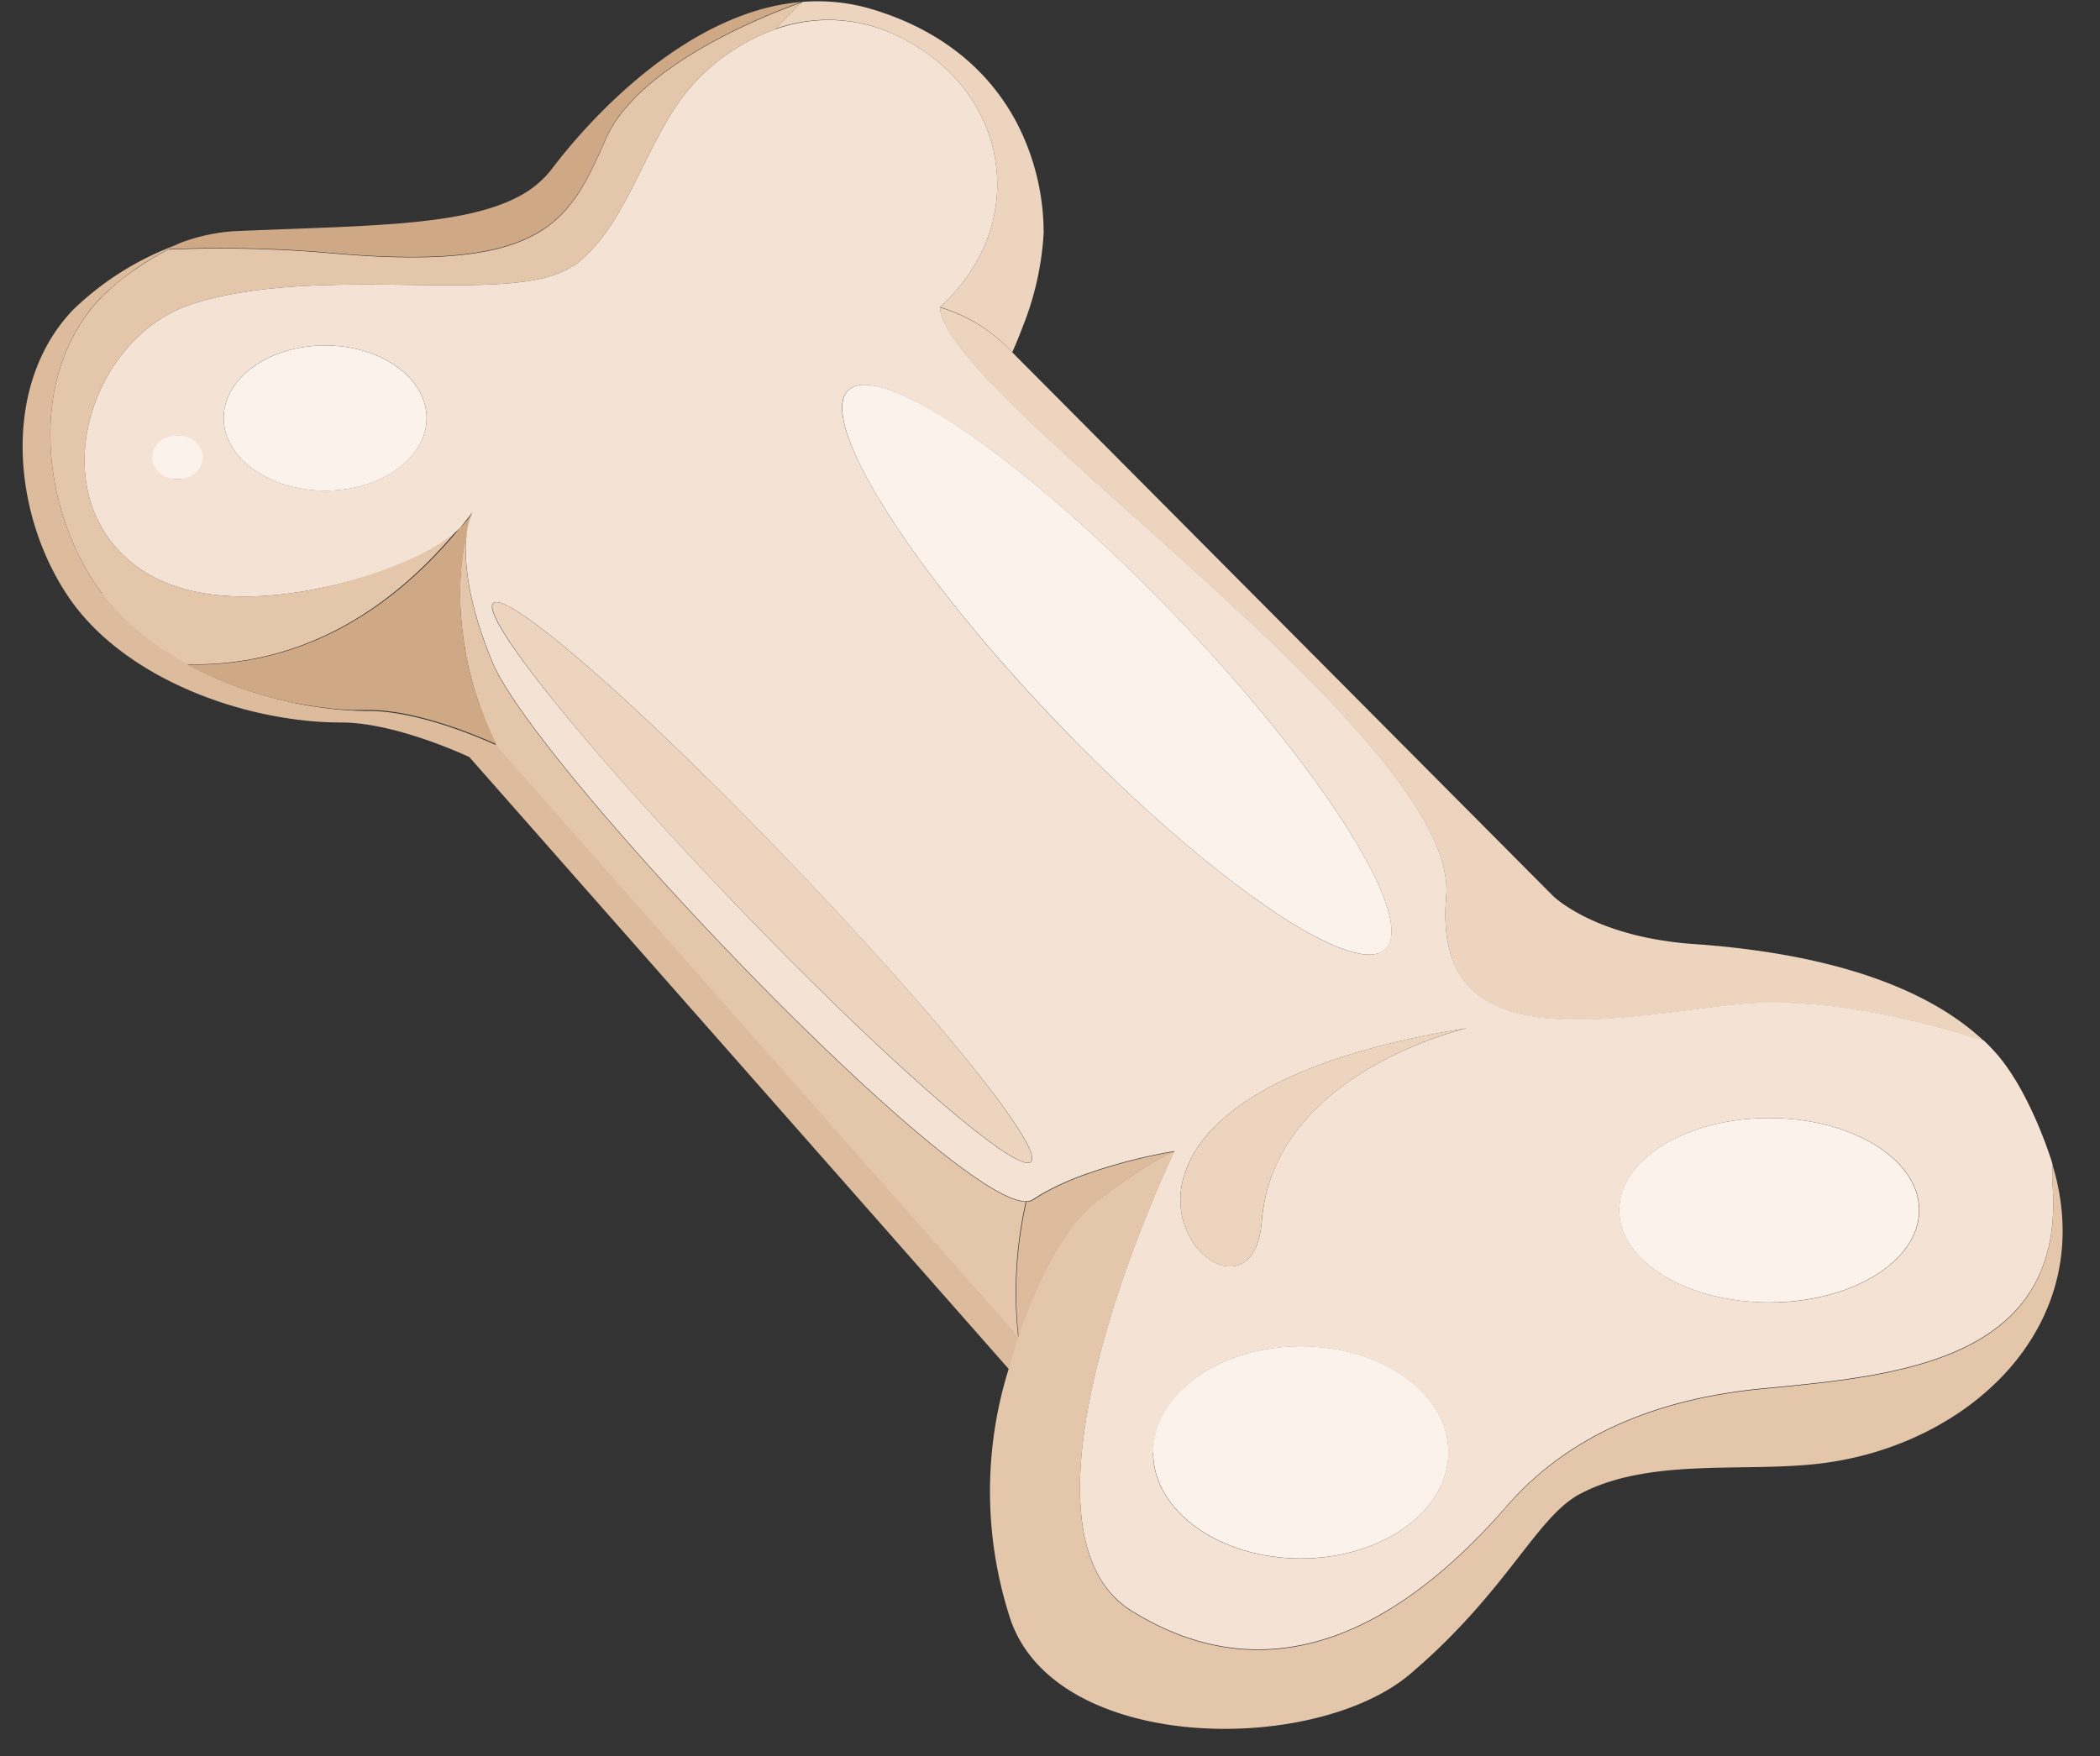 <svg xmlns="http://www.w3.org/2000/svg" viewBox="-2.08 -0.125 193.11 161.545"><rect x="-2.08" y="-0.125" width="193.11" height="161.545" fill="#333333" stroke="none"/><title>Depositphotos_75959747_04</title><g data-name="Layer 2"><g data-name="—ÎÓÈ_2"><path d="M93.89 21.33v-.19a22 22 0 0 0-2.52-10.06C89.19 7 85.25 2.93 78.3.78l-.2-.06a17.46 17.46 0 0 0-6.4-.67c-.82.78-1.63 1.6-2.45 2.47l.32-.11a14.53 14.53 0 0 1 10.93.79c8.29 4 11.17 12.69 7.66 19.92a16.49 16.49 0 0 1-3.81 5A14.65 14.65 0 0 1 91 32.28s.46-1 1-2.44a27.33 27.33 0 0 0 1.89-8.51z" fill="#ecd4bf"/><path d="M4.37 55c5.14 7.36 16.13 11.33 24.94 11.33 5.09 0 11.77 3.18 11.77 3.18l38.83 44.06 10.8 12.26s.3-1.19.88-2.95l-9.27-10.52-38.7-43.91c-.19-.09-6.75-3.18-11.77-3.18-8.8 0-19.79-4-24.93-11.34-5.27-7.56-6.46-19.57.25-26.66a25.52 25.52 0 0 1 7.34-5 27.14 27.14 0 0 0-9.88 6.11C-2.08 35.42-.9 47.43 4.37 55z" fill="#ddbc9d"/><path d="M40.25 55v.51a29.49 29.49 0 0 0 .28 3.05c0 .22.07.43.1.64s.05.31.08.46 0 .22.06.32v.15c.09.46.19.91.29 1.34.25 1 .52 2 .8 2.8l.14.42.16.44c.23.64.46 1.2.65 1.68l.19.44c.11.26.22.48.3.66a.18.18 0 0 1 0 .06l.11.21.06.12.08.15 48 54.43a37.85 37.85 0 0 1 .7-12.47c-7 0-45-40-49-49.49-2.56-6.11-2.68-10-2.4-12.12a24.07 24.07 0 0 0-.6 6.2z" fill="#e4c6ab"/><path d="M91.59 122.88c1.23-3.68 3.73-9.84 7.39-12.64 5.07-3.88 6.79-4.4 7-4.45a49.17 49.17 0 0 0-8.23 2.13 26.45 26.45 0 0 0-3.24 1.4 16.49 16.49 0 0 0-1.56.92 1.14 1.14 0 0 1-.64.17 37.85 37.85 0 0 0-.72 12.47z" fill="#ddbc9d"/><path d="M6.92 53.93l.37.5v.06l.39.49c.13.17.28.34.43.51.29.34.6.67.91 1l.48.47.5.46.51.44.49.41.51.39.62.46.5.35c.44.29.89.58 1.35.86l.49.29.62.35c7.52.19 16.68-2.42 25.05-12.57l-.21.2-.19.17-.24.2-.24.19c-.26.19-.52.38-.8.56l-.25.16-.75.45-.37.2c-.45.24-.91.47-1.38.69A40.41 40.41 0 0 1 27.24 54C21 55.27 13 55.44 8.47 50.1c-6.11-7.21-1.42-19.56 7.15-22.27l.31-.1c12-3.63 29.18.35 34.62-3.36h.07c5.09-3.6 6.73-12 11-16.69a18.72 18.72 0 0 1 7.6-5.11c.81-.87 1.63-1.7 2.45-2.47 0 0-14.62 4.86-18 12.5s-5.52 12.3-25 10.6a117.35 117.35 0 0 0-15.3-.37l-.91.5-.45.26-.41.25-.41.26-.31.2-.44.3c-.5.34-1 .7-1.43 1.05l-.32.26-.23.2-.28.24-.29.26-.23.22-.2.17-.29.3c-6.71 7.06-5.52 19.06-.25 26.63z" fill="#e4c6ab"/><path d="M15.17 61c.52.28 1 .55 1.58.81l.41.19.84.37c.56.24 1.13.46 1.7.67l.85.3.87.28.78.23.18.05.76.21 1 .24.67.15.24.05h.11l.61.12 1.09.18.73.1.95.11.75.07h.13l.76.05h1.67c5 0 11.58 3.09 11.77 3.18l-.08-.15-.06-.12-.1-.09v-.06c-.08-.18-.19-.4-.3-.66l-.19-.44c-.2-.47-.43-1-.65-1.68l-.24-.47-.14-.42c-.28-.84-.55-1.78-.8-2.8-.1-.43-.2-.88-.29-1.34v-.15c0-.1 0-.21-.06-.32s-.05-.3-.08-.46-.07-.43-.1-.64a29.49 29.49 0 0 1-.28-3.05V55a24.07 24.07 0 0 1 .65-6.2 6.6 6.6 0 0 1 .46-1.8 6 6 0 0 1-.35.54l-.14.18-.15.18c-.15.18-.31.35-.49.52C31.85 58.57 22.69 61.18 15.17 61z" fill="#cfa985"/><path d="M13.37 22.79a117 117 0 0 1 15.3.37c19.51 1.7 21.63-3 25-10.61s18-12.5 18-12.5a20.35 20.35 0 0 0-5.17 1.13c-8.28 2.92-15 10.48-17.83 14.23a9.16 9.16 0 0 1-3 2.51c-5.24 2.82-14.38 2.7-26.24 3.22a17.39 17.39 0 0 0-4.94 1.08c-.37.18-.75.37-1.12.57z" fill="#cfa985"/><path d="M90.71 148.42c3.82 12.73 28 13 36.91 5.41s11.56-14.41 15.59-16.54c6.46-3.42 15.26-1.92 22.32-2.83 13.76-1.76 25.5-12.92 21.14-27.42a14.09 14.09 0 0 0 0 1.83c1.18 16.28-14.26 17.57-26.66 18.76-9 .86-17.51 3.88-23.53 10.81-9.06 10.44-21.06 17.93-34.45 9.67-12.73-7.85 3.9-42.31 3.9-42.31-.2.05-1.91.57-7 4.45-3.67 2.8-6.16 9-7.39 12.64-.58 1.75-.88 2.95-.88 2.95a37.73 37.73 0 0 0 .05 22.58z" fill="#e4c6ab"/><path d="M84.35 28.15c.53 8.38 47.83 39.56 46.56 54.19s13.58 11.45 26.09 10c8.11-1 17.64 1.46 23.35 3.28-6.67-6.27-17.89-8.3-26.64-8.91-9.23-.64-13-4.45-13-4.45L91 32.28a14.65 14.65 0 0 0-6.65-4.13z" fill="#ecd4bf"/><path d="M15.62 27.83l.31-.1c12-3.63 29.18.35 34.62-3.36h.07c5.09-3.6 6.73-12 11-16.69a18.72 18.72 0 0 1 7.6-5.11l.32-.11a14.53 14.53 0 0 1 10.96.74c8.29 4 11.17 12.69 7.66 19.92a16.49 16.49 0 0 1-3.81 5c.53 8.38 47.83 39.56 46.56 54.19s13.58 11.45 26.09 10c8.11-1 17.64 1.46 23.35 3.28q.46.43.89.9c2.35 2.52 4.22 6.79 5.28 10 .05.17.11.33.15.5a14.09 14.09 0 0 0 0 1.83c1.18 16.28-14.26 17.57-26.66 18.76-9 .86-17.51 3.88-23.53 10.81-9.06 10.44-21.06 17.93-34.45 9.67-12.73-7.85 3.9-42.31 3.9-42.31a49.17 49.17 0 0 0-8.23 2.13 26.45 26.45 0 0 0-3.24 1.4 16.49 16.49 0 0 0-1.56.92 1.14 1.14 0 0 1-.64.17c-7 0-45-40-49-49.49-2.56-6.11-2.68-10-2.4-12.12a6.6 6.6 0 0 1 .5-1.76q-.56.73-1.12 1.42l-.21.2-.19.17-.24.2-.24.19c-.26.19-.52.38-.8.56l-.25.16-.75.45-.37.2c-.45.24-.91.47-1.38.69A40.41 40.41 0 0 1 27.24 54C21 55.27 13 55.44 8.47 50.1c-6.11-7.21-1.42-19.56 7.15-22.27zm145 91.85c7.61 0 13.79-3.8 13.79-8.49s-6.17-8.48-13.79-8.48-13.79 3.8-13.79 8.48 6.17 8.48 13.77 8.48zm-46.67-7.42c1-13.46 18.05-17.62 18.85-17.81-43.88 6.99-19.92 31.55-18.86 17.8zm-10 21.21c0 5.39 6.08 9.76 13.58 9.76s13.57-4.37 13.57-9.76-6.08-9.75-13.57-9.75-13.53 4.35-13.53 9.74zm-8.62-66.92C109 80.74 122.39 90 125.31 87.17s-5.77-16.59-19.41-30.78S78.84 33 75.92 35.76s5.77 16.59 19.41 30.79zm-29.6 16.68c13.63 14.2 25.71 24.73 27 23.52s-8.82-13.68-22.46-27.88-25.71-24.73-27-23.52S52.09 69 65.73 83.23zM27.82 45c5.15 0 9.33-3 9.33-6.68s-4.15-6.67-9.33-6.67-9.33 3-9.33 6.68S22.67 45 27.82 45zm-13.58-1.05a2 2 0 1 0 0-4 2 2 0 1 0 0 4z" fill="#f4e3d4"/><ellipse cx="160.6" cy="111.19" rx="13.79" ry="8.48" fill="#faf2eb"/><path d="M132.79 94.44c-43.87 7-19.91 31.59-18.85 17.81C115 98.79 132 94.63 132.79 94.44z" fill="#ecd4bf"/><ellipse cx="117.54" cy="133.46" rx="13.58" ry="9.76" fill="#faf2eb"/><ellipse cx="100.62" cy="61.47" rx="7.33" ry="35.65" transform="rotate(-43.85 100.627 61.462)" fill="#faf2eb"/><ellipse cx="68" cy="81.05" rx="3.15" ry="35.65" transform="rotate(-43.89 68 81.042)" fill="#ecd4bf"/><ellipse cx="27.82" cy="38.33" rx="9.33" ry="6.68" fill="#faf2eb"/><ellipse cx="14.24" cy="41.94" rx="2.33" ry="2.02" fill="#faf2eb"/></g></g></svg>